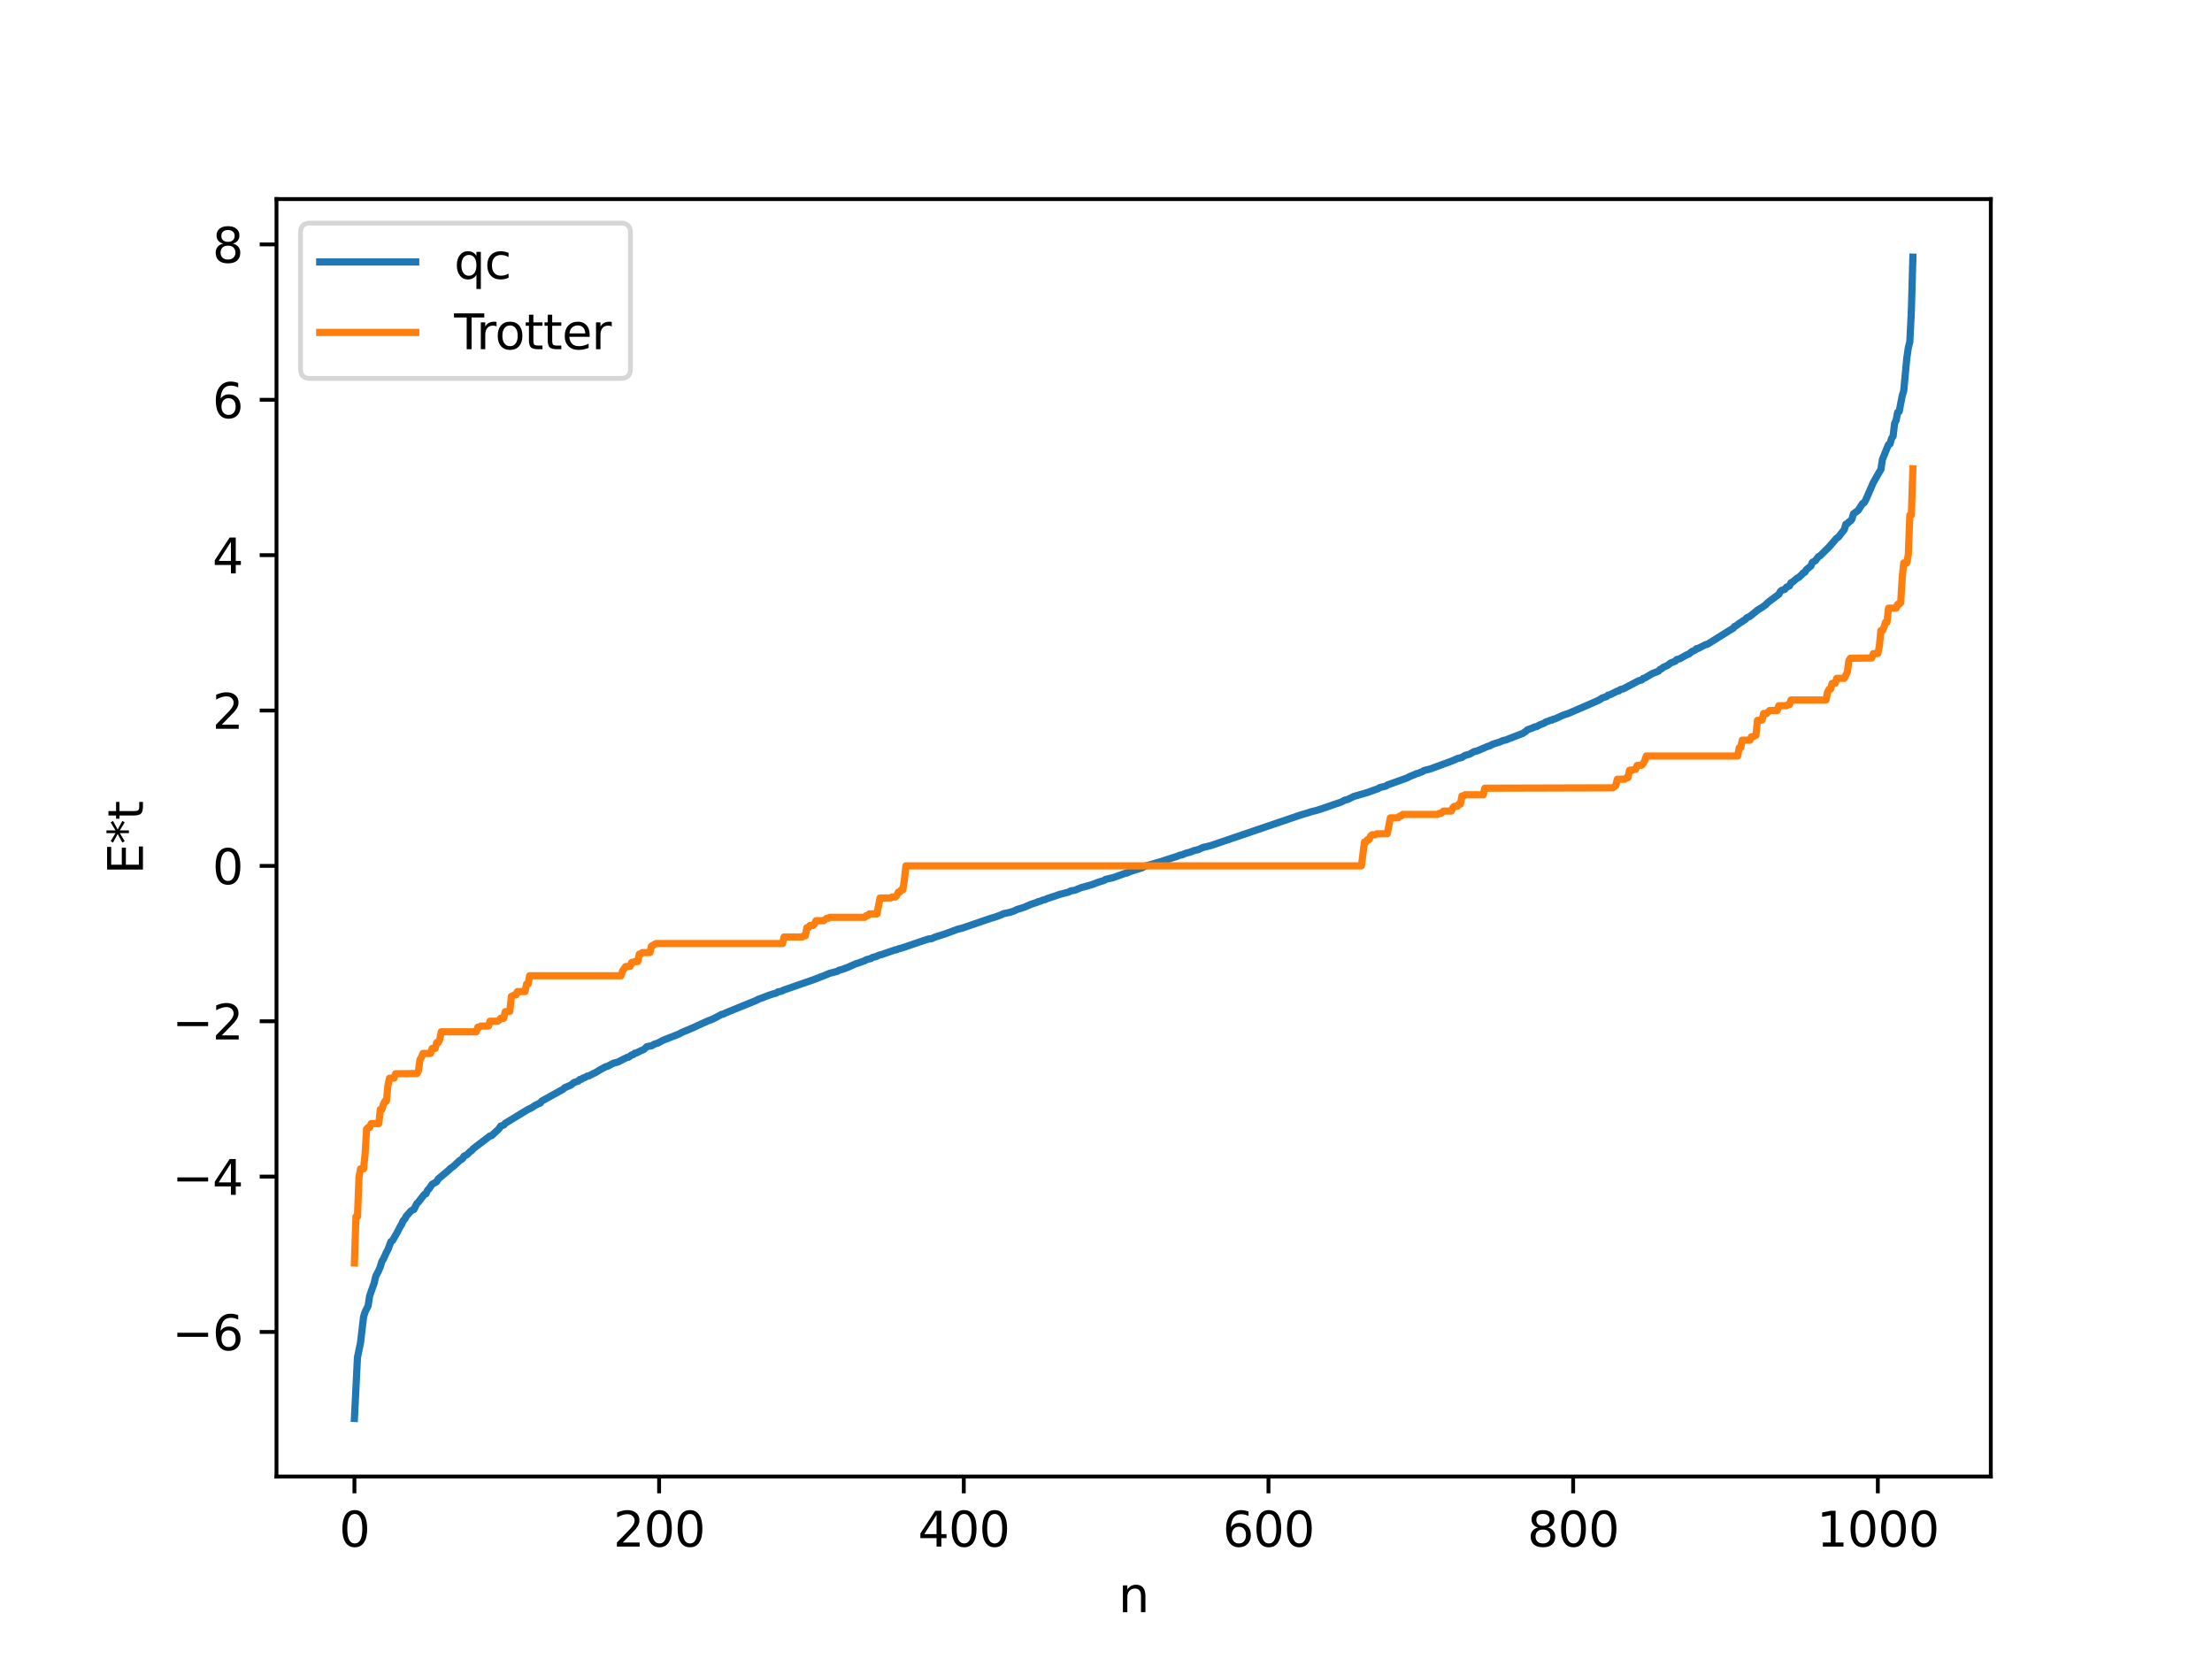 <?xml version="1.0" encoding="utf-8" standalone="no"?>
<!DOCTYPE svg PUBLIC "-//W3C//DTD SVG 1.1//EN"
  "http://www.w3.org/Graphics/SVG/1.1/DTD/svg11.dtd">
<svg xmlns:xlink="http://www.w3.org/1999/xlink" width="460.8pt" height="345.6pt" viewBox="0 0 460.8 345.6" xmlns="http://www.w3.org/2000/svg" version="1.1">
 <defs>
  <style type="text/css">*{stroke-linejoin: round; stroke-linecap: butt}</style>
 </defs>
 <g id="figure_1">
  <g id="patch_1">
   <path d="M 0 345.6 
L 460.8 345.6 
L 460.8 0 
L 0 0 
z
" style="fill: #ffffff"/>
  </g>
  <g id="axes_1">
   <g id="patch_2">
    <path d="M 57.6 307.584 
L 414.72 307.584 
L 414.72 41.472 
L 57.6 41.472 
z
" style="fill: #ffffff"/>
   </g>
   <g id="matplotlib.axis_1">
    <g id="xtick_1">
     <g id="line2d_1">
      <defs>
       <path id="m8e99fc05a9" d="M 0 0 
L 0 3.5 
" style="stroke: #000000; stroke-width: 0.8"/>
      </defs>
      <g>
       <use xlink:href="#m8e99fc05a9" x="73.833" y="307.584" style="stroke: #000000; stroke-width: 0.8"/>
      </g>
     </g>
     <g id="text_1">
      <!-- 0 -->
      <g transform="translate(70.651 322.182) scale(0.1 -0.1)">
       <defs>
        <path id="DejaVuSans-30" d="M 2034 4250 
Q 1547 4250 1301 3770 
Q 1056 3291 1056 2328 
Q 1056 1369 1301 889 
Q 1547 409 2034 409 
Q 2525 409 2770 889 
Q 3016 1369 3016 2328 
Q 3016 3291 2770 3770 
Q 2525 4250 2034 4250 
z
M 2034 4750 
Q 2819 4750 3233 4129 
Q 3647 3509 3647 2328 
Q 3647 1150 3233 529 
Q 2819 -91 2034 -91 
Q 1250 -91 836 529 
Q 422 1150 422 2328 
Q 422 3509 836 4129 
Q 1250 4750 2034 4750 
z
" transform="scale(0.016)"/>
       </defs>
       <use xlink:href="#DejaVuSans-30"/>
      </g>
     </g>
    </g>
    <g id="xtick_2">
     <g id="line2d_2">
      <g>
       <use xlink:href="#m8e99fc05a9" x="137.304" y="307.584" style="stroke: #000000; stroke-width: 0.8"/>
      </g>
     </g>
     <g id="text_2">
      <!-- 200 -->
      <g transform="translate(127.76 322.182) scale(0.1 -0.1)">
       <defs>
        <path id="DejaVuSans-32" d="M 1228 531 
L 3431 531 
L 3431 0 
L 469 0 
L 469 531 
Q 828 903 1448 1529 
Q 2069 2156 2228 2338 
Q 2531 2678 2651 2914 
Q 2772 3150 2772 3378 
Q 2772 3750 2511 3984 
Q 2250 4219 1831 4219 
Q 1534 4219 1204 4116 
Q 875 4013 500 3803 
L 500 4441 
Q 881 4594 1212 4672 
Q 1544 4750 1819 4750 
Q 2544 4750 2975 4387 
Q 3406 4025 3406 3419 
Q 3406 3131 3298 2873 
Q 3191 2616 2906 2266 
Q 2828 2175 2409 1742 
Q 1991 1309 1228 531 
z
" transform="scale(0.016)"/>
       </defs>
       <use xlink:href="#DejaVuSans-32"/>
       <use xlink:href="#DejaVuSans-30" x="63.623"/>
       <use xlink:href="#DejaVuSans-30" x="127.246"/>
      </g>
     </g>
    </g>
    <g id="xtick_3">
     <g id="line2d_3">
      <g>
       <use xlink:href="#m8e99fc05a9" x="200.775" y="307.584" style="stroke: #000000; stroke-width: 0.8"/>
      </g>
     </g>
     <g id="text_3">
      <!-- 400 -->
      <g transform="translate(191.231 322.182) scale(0.1 -0.1)">
       <defs>
        <path id="DejaVuSans-34" d="M 2419 4116 
L 825 1625 
L 2419 1625 
L 2419 4116 
z
M 2253 4666 
L 3047 4666 
L 3047 1625 
L 3713 1625 
L 3713 1100 
L 3047 1100 
L 3047 0 
L 2419 0 
L 2419 1100 
L 313 1100 
L 313 1709 
L 2253 4666 
z
" transform="scale(0.016)"/>
       </defs>
       <use xlink:href="#DejaVuSans-34"/>
       <use xlink:href="#DejaVuSans-30" x="63.623"/>
       <use xlink:href="#DejaVuSans-30" x="127.246"/>
      </g>
     </g>
    </g>
    <g id="xtick_4">
     <g id="line2d_4">
      <g>
       <use xlink:href="#m8e99fc05a9" x="264.246" y="307.584" style="stroke: #000000; stroke-width: 0.8"/>
      </g>
     </g>
     <g id="text_4">
      <!-- 600 -->
      <g transform="translate(254.702 322.182) scale(0.1 -0.1)">
       <defs>
        <path id="DejaVuSans-36" d="M 2113 2584 
Q 1688 2584 1439 2293 
Q 1191 2003 1191 1497 
Q 1191 994 1439 701 
Q 1688 409 2113 409 
Q 2538 409 2786 701 
Q 3034 994 3034 1497 
Q 3034 2003 2786 2293 
Q 2538 2584 2113 2584 
z
M 3366 4563 
L 3366 3988 
Q 3128 4100 2886 4159 
Q 2644 4219 2406 4219 
Q 1781 4219 1451 3797 
Q 1122 3375 1075 2522 
Q 1259 2794 1537 2939 
Q 1816 3084 2150 3084 
Q 2853 3084 3261 2657 
Q 3669 2231 3669 1497 
Q 3669 778 3244 343 
Q 2819 -91 2113 -91 
Q 1303 -91 875 529 
Q 447 1150 447 2328 
Q 447 3434 972 4092 
Q 1497 4750 2381 4750 
Q 2619 4750 2861 4703 
Q 3103 4656 3366 4563 
z
" transform="scale(0.016)"/>
       </defs>
       <use xlink:href="#DejaVuSans-36"/>
       <use xlink:href="#DejaVuSans-30" x="63.623"/>
       <use xlink:href="#DejaVuSans-30" x="127.246"/>
      </g>
     </g>
    </g>
    <g id="xtick_5">
     <g id="line2d_5">
      <g>
       <use xlink:href="#m8e99fc05a9" x="327.717" y="307.584" style="stroke: #000000; stroke-width: 0.8"/>
      </g>
     </g>
     <g id="text_5">
      <!-- 800 -->
      <g transform="translate(318.173 322.182) scale(0.1 -0.1)">
       <defs>
        <path id="DejaVuSans-38" d="M 2034 2216 
Q 1584 2216 1326 1975 
Q 1069 1734 1069 1313 
Q 1069 891 1326 650 
Q 1584 409 2034 409 
Q 2484 409 2743 651 
Q 3003 894 3003 1313 
Q 3003 1734 2745 1975 
Q 2488 2216 2034 2216 
z
M 1403 2484 
Q 997 2584 770 2862 
Q 544 3141 544 3541 
Q 544 4100 942 4425 
Q 1341 4750 2034 4750 
Q 2731 4750 3128 4425 
Q 3525 4100 3525 3541 
Q 3525 3141 3298 2862 
Q 3072 2584 2669 2484 
Q 3125 2378 3379 2068 
Q 3634 1759 3634 1313 
Q 3634 634 3220 271 
Q 2806 -91 2034 -91 
Q 1263 -91 848 271 
Q 434 634 434 1313 
Q 434 1759 690 2068 
Q 947 2378 1403 2484 
z
M 1172 3481 
Q 1172 3119 1398 2916 
Q 1625 2713 2034 2713 
Q 2441 2713 2670 2916 
Q 2900 3119 2900 3481 
Q 2900 3844 2670 4047 
Q 2441 4250 2034 4250 
Q 1625 4250 1398 4047 
Q 1172 3844 1172 3481 
z
" transform="scale(0.016)"/>
       </defs>
       <use xlink:href="#DejaVuSans-38"/>
       <use xlink:href="#DejaVuSans-30" x="63.623"/>
       <use xlink:href="#DejaVuSans-30" x="127.246"/>
      </g>
     </g>
    </g>
    <g id="xtick_6">
     <g id="line2d_6">
      <g>
       <use xlink:href="#m8e99fc05a9" x="391.188" y="307.584" style="stroke: #000000; stroke-width: 0.8"/>
      </g>
     </g>
     <g id="text_6">
      <!-- 1000 -->
      <g transform="translate(378.463 322.182) scale(0.1 -0.1)">
       <defs>
        <path id="DejaVuSans-31" d="M 794 531 
L 1825 531 
L 1825 4091 
L 703 3866 
L 703 4441 
L 1819 4666 
L 2450 4666 
L 2450 531 
L 3481 531 
L 3481 0 
L 794 0 
L 794 531 
z
" transform="scale(0.016)"/>
       </defs>
       <use xlink:href="#DejaVuSans-31"/>
       <use xlink:href="#DejaVuSans-30" x="63.623"/>
       <use xlink:href="#DejaVuSans-30" x="127.246"/>
       <use xlink:href="#DejaVuSans-30" x="190.869"/>
      </g>
     </g>
    </g>
    <g id="text_7">
     <!-- n -->
     <g transform="translate(232.991 335.861) scale(0.1 -0.1)">
      <defs>
       <path id="DejaVuSans-6e" d="M 3513 2113 
L 3513 0 
L 2938 0 
L 2938 2094 
Q 2938 2591 2744 2837 
Q 2550 3084 2163 3084 
Q 1697 3084 1428 2787 
Q 1159 2491 1159 1978 
L 1159 0 
L 581 0 
L 581 3500 
L 1159 3500 
L 1159 2956 
Q 1366 3272 1645 3428 
Q 1925 3584 2291 3584 
Q 2894 3584 3203 3211 
Q 3513 2838 3513 2113 
z
" transform="scale(0.016)"/>
      </defs>
      <use xlink:href="#DejaVuSans-6e"/>
     </g>
    </g>
   </g>
   <g id="matplotlib.axis_2">
    <g id="ytick_1">
     <g id="line2d_7">
      <defs>
       <path id="mee398c9384" d="M 0 0 
L -3.5 0 
" style="stroke: #000000; stroke-width: 0.8"/>
      </defs>
      <g>
       <use xlink:href="#mee398c9384" x="57.6" y="277.473" style="stroke: #000000; stroke-width: 0.8"/>
      </g>
     </g>
     <g id="text_8">
      <!-- −6 -->
      <g transform="translate(35.858 281.273) scale(0.1 -0.1)">
       <defs>
        <path id="DejaVuSans-2212" d="M 678 2272 
L 4684 2272 
L 4684 1741 
L 678 1741 
L 678 2272 
z
" transform="scale(0.016)"/>
       </defs>
       <use xlink:href="#DejaVuSans-2212"/>
       <use xlink:href="#DejaVuSans-36" x="83.789"/>
      </g>
     </g>
    </g>
    <g id="ytick_2">
     <g id="line2d_8">
      <g>
       <use xlink:href="#mee398c9384" x="57.6" y="245.109" style="stroke: #000000; stroke-width: 0.8"/>
      </g>
     </g>
     <g id="text_9">
      <!-- −4 -->
      <g transform="translate(35.858 248.908) scale(0.1 -0.1)">
       <use xlink:href="#DejaVuSans-2212"/>
       <use xlink:href="#DejaVuSans-34" x="83.789"/>
      </g>
     </g>
    </g>
    <g id="ytick_3">
     <g id="line2d_9">
      <g>
       <use xlink:href="#mee398c9384" x="57.6" y="212.744" style="stroke: #000000; stroke-width: 0.8"/>
      </g>
     </g>
     <g id="text_10">
      <!-- −2 -->
      <g transform="translate(35.858 216.543) scale(0.1 -0.1)">
       <use xlink:href="#DejaVuSans-2212"/>
       <use xlink:href="#DejaVuSans-32" x="83.789"/>
      </g>
     </g>
    </g>
    <g id="ytick_4">
     <g id="line2d_10">
      <g>
       <use xlink:href="#mee398c9384" x="57.6" y="180.379" style="stroke: #000000; stroke-width: 0.8"/>
      </g>
     </g>
     <g id="text_11">
      <!-- 0 -->
      <g transform="translate(44.237 184.178) scale(0.1 -0.1)">
       <use xlink:href="#DejaVuSans-30"/>
      </g>
     </g>
    </g>
    <g id="ytick_5">
     <g id="line2d_11">
      <g>
       <use xlink:href="#mee398c9384" x="57.6" y="148.014" style="stroke: #000000; stroke-width: 0.8"/>
      </g>
     </g>
     <g id="text_12">
      <!-- 2 -->
      <g transform="translate(44.237 151.813) scale(0.1 -0.1)">
       <use xlink:href="#DejaVuSans-32"/>
      </g>
     </g>
    </g>
    <g id="ytick_6">
     <g id="line2d_12">
      <g>
       <use xlink:href="#mee398c9384" x="57.6" y="115.649" style="stroke: #000000; stroke-width: 0.8"/>
      </g>
     </g>
     <g id="text_13">
      <!-- 4 -->
      <g transform="translate(44.237 119.449) scale(0.1 -0.1)">
       <use xlink:href="#DejaVuSans-34"/>
      </g>
     </g>
    </g>
    <g id="ytick_7">
     <g id="line2d_13">
      <g>
       <use xlink:href="#mee398c9384" x="57.6" y="83.284" style="stroke: #000000; stroke-width: 0.8"/>
      </g>
     </g>
     <g id="text_14">
      <!-- 6 -->
      <g transform="translate(44.237 87.084) scale(0.1 -0.1)">
       <use xlink:href="#DejaVuSans-36"/>
      </g>
     </g>
    </g>
    <g id="ytick_8">
     <g id="line2d_14">
      <g>
       <use xlink:href="#mee398c9384" x="57.6" y="50.92" style="stroke: #000000; stroke-width: 0.8"/>
      </g>
     </g>
     <g id="text_15">
      <!-- 8 -->
      <g transform="translate(44.237 54.719) scale(0.1 -0.1)">
       <use xlink:href="#DejaVuSans-38"/>
      </g>
     </g>
    </g>
    <g id="text_16">
     <!-- E*t -->
     <g transform="translate(29.778 182.148) rotate(-90) scale(0.1 -0.1)">
      <defs>
       <path id="DejaVuSans-45" d="M 628 4666 
L 3578 4666 
L 3578 4134 
L 1259 4134 
L 1259 2753 
L 3481 2753 
L 3481 2222 
L 1259 2222 
L 1259 531 
L 3634 531 
L 3634 0 
L 628 0 
L 628 4666 
z
" transform="scale(0.016)"/>
       <path id="DejaVuSans-2a" d="M 3009 3897 
L 1888 3291 
L 3009 2681 
L 2828 2375 
L 1778 3009 
L 1778 1831 
L 1422 1831 
L 1422 3009 
L 372 2375 
L 191 2681 
L 1313 3291 
L 191 3897 
L 372 4206 
L 1422 3572 
L 1422 4750 
L 1778 4750 
L 1778 3572 
L 2828 4206 
L 3009 3897 
z
" transform="scale(0.016)"/>
       <path id="DejaVuSans-74" d="M 1172 4494 
L 1172 3500 
L 2356 3500 
L 2356 3053 
L 1172 3053 
L 1172 1153 
Q 1172 725 1289 603 
Q 1406 481 1766 481 
L 2356 481 
L 2356 0 
L 1766 0 
Q 1100 0 847 248 
Q 594 497 594 1153 
L 594 3053 
L 172 3053 
L 172 3500 
L 594 3500 
L 594 4494 
L 1172 4494 
z
" transform="scale(0.016)"/>
      </defs>
      <use xlink:href="#DejaVuSans-45"/>
      <use xlink:href="#DejaVuSans-2a" x="63.184"/>
      <use xlink:href="#DejaVuSans-74" x="113.184"/>
     </g>
    </g>
   </g>
   <g id="line2d_15">
    <path d="M 73.833 295.488 
L 74.467 282.765 
L 75.102 279.729 
L 75.737 274.323 
L 76.054 273.299 
L 76.689 272.021 
L 77.006 269.945 
L 77.958 267.258 
L 78.276 265.87 
L 78.91 264.633 
L 79.228 263.88 
L 79.545 262.784 
L 79.862 262.298 
L 80.497 260.888 
L 80.815 260.306 
L 81.449 258.633 
L 81.767 258.435 
L 82.719 256.783 
L 83.353 255.539 
L 83.671 255.051 
L 83.988 254.292 
L 84.305 253.987 
L 84.623 253.373 
L 85.575 252.299 
L 85.892 252.064 
L 86.21 251.973 
L 86.844 250.696 
L 87.162 250.424 
L 87.796 249.584 
L 88.431 248.792 
L 88.748 248.687 
L 89.066 247.945 
L 89.383 247.652 
L 90.018 246.708 
L 90.97 246.166 
L 91.287 245.596 
L 93.509 243.747 
L 93.826 243.401 
L 94.461 242.967 
L 95.73 241.782 
L 96.365 241.359 
L 96.682 240.83 
L 97.317 240.52 
L 97.952 239.876 
L 98.269 239.688 
L 98.586 239.291 
L 99.221 238.813 
L 102.077 236.63 
L 102.395 236.584 
L 103.981 235.116 
L 104.299 234.579 
L 104.934 234.379 
L 105.251 234 
L 110.011 231.106 
L 110.646 230.82 
L 111.598 230.205 
L 112.233 229.905 
L 112.55 229.789 
L 112.867 229.366 
L 117.31 226.906 
L 117.628 226.594 
L 118.897 226.056 
L 119.532 225.528 
L 120.484 225.207 
L 120.801 224.872 
L 121.119 224.845 
L 121.436 224.571 
L 121.753 224.504 
L 122.388 224.151 
L 122.705 224.121 
L 123.658 223.609 
L 123.975 223.49 
L 124.927 222.899 
L 126.196 222.202 
L 126.514 222.15 
L 127.783 221.493 
L 128.735 221.227 
L 130.639 220.271 
L 130.957 220.228 
L 131.591 219.752 
L 131.909 219.702 
L 132.226 219.398 
L 132.543 219.372 
L 133.496 218.885 
L 134.13 218.633 
L 134.765 218.034 
L 135.717 217.863 
L 136.352 217.506 
L 136.986 217.313 
L 138.256 216.656 
L 141.429 215.412 
L 142.064 215.068 
L 142.699 214.801 
L 144.603 213.993 
L 145.238 213.689 
L 147.459 212.678 
L 148.411 212.328 
L 149.998 211.495 
L 150.315 211.312 
L 150.633 211.266 
L 151.267 210.961 
L 157.615 208.376 
L 157.932 208.171 
L 158.567 207.956 
L 160.153 207.344 
L 161.105 207.034 
L 161.74 206.859 
L 162.058 206.624 
L 162.692 206.525 
L 163.327 206.225 
L 169.674 204.017 
L 170.943 203.523 
L 171.578 203.279 
L 172.848 202.753 
L 174.434 202.344 
L 174.752 202.125 
L 175.386 201.963 
L 176.656 201.494 
L 177.291 201.206 
L 178.243 200.785 
L 178.877 200.588 
L 179.829 200.239 
L 180.147 200.148 
L 180.464 199.92 
L 181.416 199.683 
L 181.734 199.459 
L 182.368 199.307 
L 183.32 198.915 
L 183.638 198.87 
L 184.272 198.638 
L 186.494 197.867 
L 186.811 197.852 
L 187.129 197.676 
L 187.763 197.522 
L 192.841 195.797 
L 193.476 195.596 
L 194.11 195.535 
L 194.745 195.228 
L 196.967 194.522 
L 199.505 193.572 
L 200.458 193.339 
L 206.487 191.271 
L 207.122 191.097 
L 208.074 190.759 
L 208.709 190.517 
L 209.026 190.333 
L 210.296 190.083 
L 211.248 189.769 
L 211.882 189.461 
L 213.469 188.962 
L 214.739 188.397 
L 216.008 187.98 
L 216.325 187.797 
L 216.643 187.758 
L 217.277 187.488 
L 217.595 187.452 
L 218.229 187.164 
L 219.499 186.755 
L 220.768 186.312 
L 222.672 185.818 
L 222.99 185.615 
L 223.942 185.442 
L 225.211 184.915 
L 225.846 184.748 
L 227.433 184.295 
L 228.067 184.062 
L 229.02 183.705 
L 229.972 183.429 
L 230.289 183.195 
L 231.876 182.834 
L 234.415 181.922 
L 234.732 181.879 
L 235.367 181.579 
L 237.905 180.783 
L 238.54 180.43 
L 241.714 179.521 
L 245.205 178.39 
L 245.839 178.133 
L 246.157 178.101 
L 247.109 177.715 
L 247.743 177.577 
L 248.696 177.213 
L 249.648 176.983 
L 250.6 176.544 
L 252.186 176.164 
L 270.91 169.786 
L 272.497 169.319 
L 273.132 169.097 
L 274.084 168.875 
L 275.036 168.571 
L 275.671 168.364 
L 278.21 167.488 
L 279.162 167.167 
L 279.796 166.887 
L 280.114 166.692 
L 280.748 166.549 
L 282.018 165.913 
L 284.874 165.091 
L 287.096 164.287 
L 287.413 164.065 
L 288.682 163.771 
L 289 163.535 
L 289.952 163.193 
L 291.539 162.632 
L 293.125 162.052 
L 293.76 161.717 
L 294.712 161.351 
L 295.029 161.168 
L 295.347 161.13 
L 295.981 160.857 
L 296.299 160.756 
L 296.616 160.522 
L 297.886 160.21 
L 302.646 158.456 
L 303.598 158.015 
L 304.55 157.785 
L 305.185 157.366 
L 306.137 157.108 
L 307.089 156.567 
L 307.724 156.429 
L 309.945 155.469 
L 310.262 155.415 
L 310.897 155.058 
L 312.484 154.553 
L 313.119 154.264 
L 313.753 154.137 
L 314.388 153.868 
L 317.244 152.771 
L 317.879 152.324 
L 318.196 152.035 
L 319.148 151.689 
L 319.783 151.408 
L 320.1 151.371 
L 320.735 151.014 
L 321.687 150.644 
L 322.005 150.399 
L 322.639 150.198 
L 322.957 150.039 
L 323.274 150.017 
L 323.591 149.808 
L 323.909 149.772 
L 325.813 148.906 
L 326.765 148.609 
L 327.4 148.328 
L 330.573 146.957 
L 333.112 145.842 
L 333.747 145.406 
L 334.699 145.099 
L 335.016 144.791 
L 335.334 144.759 
L 336.92 143.968 
L 337.238 143.918 
L 337.555 143.638 
L 338.19 143.481 
L 341.363 141.81 
L 341.998 141.648 
L 342.315 141.315 
L 342.633 141.249 
L 344.22 140.307 
L 345.489 139.824 
L 345.806 139.448 
L 346.124 139.336 
L 346.441 139.033 
L 347.393 138.605 
L 348.028 138.118 
L 348.98 137.74 
L 349.297 137.388 
L 349.932 137.23 
L 351.201 136.507 
L 351.836 136.232 
L 352.471 135.718 
L 353.105 135.445 
L 353.423 135.126 
L 353.74 135.09 
L 355.327 134.278 
L 355.644 134.237 
L 360.087 131.459 
L 360.722 131.081 
L 361.039 130.899 
L 361.357 130.487 
L 361.674 130.353 
L 362.309 129.867 
L 363.578 129.046 
L 363.896 128.689 
L 364.53 128.411 
L 366.117 127.109 
L 367.069 126.53 
L 367.704 126.077 
L 368.339 125.461 
L 370.243 124.035 
L 370.56 123.81 
L 370.877 123.212 
L 371.195 122.953 
L 371.829 122.754 
L 372.147 122.329 
L 372.781 122.05 
L 373.099 121.388 
L 373.416 121.262 
L 374.368 120.443 
L 374.686 120.322 
L 375.32 119.72 
L 375.638 119.358 
L 375.955 119.235 
L 376.272 118.694 
L 377.224 117.92 
L 377.542 117.157 
L 378.177 116.798 
L 378.811 115.96 
L 379.129 115.808 
L 381.033 113.933 
L 382.302 112.461 
L 382.62 112.1 
L 382.937 111.93 
L 384.206 110.304 
L 384.524 109.194 
L 384.841 109.083 
L 385.158 108.713 
L 385.476 108.547 
L 385.793 108.144 
L 386.11 107.022 
L 387.062 106.353 
L 388.015 104.885 
L 388.332 104.725 
L 388.649 104.192 
L 390.236 100.548 
L 391.505 98.309 
L 391.823 97.813 
L 392.14 95.714 
L 393.41 92.598 
L 393.727 92.478 
L 394.044 91.328 
L 394.362 90.884 
L 394.679 88.206 
L 394.996 87.559 
L 395.314 85.893 
L 395.631 85.745 
L 396.266 82.442 
L 396.583 81.406 
L 397.218 74.627 
L 397.535 72.454 
L 397.853 71.184 
L 398.17 64.827 
L 398.487 53.568 
L 398.487 53.568 
" clip-path="url(#pca7de455c7)" style="fill: none; stroke: #1f77b4; stroke-width: 1.5; stroke-linecap: square"/>
   </g>
   <g id="line2d_16">
    <path d="M 73.833 263.11 
L 74.15 253.456 
L 74.467 253.456 
L 74.785 245.204 
L 75.102 243.49 
L 75.737 243.49 
L 76.054 240.402 
L 76.372 235.19 
L 76.689 234.87 
L 77.006 234.87 
L 77.324 234.064 
L 78.91 234.064 
L 79.228 231.123 
L 79.545 231.123 
L 79.862 230.059 
L 80.18 229.401 
L 80.497 229.401 
L 80.815 226.15 
L 81.132 224.619 
L 82.084 224.593 
L 82.401 223.687 
L 86.844 223.635 
L 87.162 223.139 
L 87.479 220.783 
L 87.796 220.262 
L 88.114 219.447 
L 89.7 219.447 
L 90.018 218.404 
L 90.653 218.404 
L 90.97 217.194 
L 91.287 217.194 
L 91.605 216.563 
L 91.922 214.941 
L 99.221 214.941 
L 99.539 213.974 
L 99.856 213.974 
L 100.173 213.746 
L 101.76 213.746 
L 102.077 212.744 
L 103.664 212.744 
L 103.981 212.518 
L 104.299 212.127 
L 104.934 212.127 
L 105.251 210.753 
L 106.203 210.684 
L 106.52 207.583 
L 107.155 207.277 
L 107.472 207.277 
L 107.79 206.563 
L 109.377 206.563 
L 109.694 204.995 
L 110.011 204.995 
L 110.329 203.264 
L 129.37 203.264 
L 129.687 202.28 
L 130.322 201.355 
L 131.274 201.296 
L 131.591 200.492 
L 131.909 200.492 
L 132.226 200.308 
L 132.861 200.308 
L 133.178 198.758 
L 133.496 198.758 
L 133.813 198.434 
L 135.4 198.434 
L 135.717 197.113 
L 136.669 196.561 
L 163.01 196.561 
L 163.327 195.19 
L 167.135 195.19 
L 167.453 194.94 
L 167.77 194.94 
L 168.087 193.243 
L 168.405 193.243 
L 168.722 192.79 
L 169.357 192.79 
L 169.674 192.497 
L 169.991 191.797 
L 171.578 191.797 
L 172.213 191.304 
L 172.53 191.304 
L 172.848 191.094 
L 180.147 191.094 
L 180.464 190.734 
L 180.781 190.734 
L 181.099 190.38 
L 182.686 190.38 
L 183.32 187.082 
L 185.542 187.052 
L 185.859 186.861 
L 186.494 186.861 
L 186.811 186.571 
L 187.129 185.846 
L 187.446 185.846 
L 187.763 185.355 
L 188.081 185.355 
L 188.398 183.304 
L 188.715 180.379 
L 283.605 180.379 
L 284.239 175.403 
L 284.557 175.403 
L 284.874 174.912 
L 285.191 174.912 
L 285.509 174.186 
L 285.826 173.897 
L 286.461 173.897 
L 286.778 173.705 
L 289 173.676 
L 289.634 170.378 
L 291.221 170.378 
L 291.539 170.024 
L 291.856 170.024 
L 292.173 169.664 
L 299.472 169.664 
L 299.79 169.454 
L 300.107 169.454 
L 300.742 168.961 
L 302.329 168.961 
L 302.646 168.26 
L 302.963 167.968 
L 303.598 167.968 
L 303.915 167.515 
L 304.233 167.515 
L 304.55 165.818 
L 304.867 165.818 
L 305.185 165.568 
L 308.993 165.568 
L 309.31 164.196 
L 335.968 164.121 
L 336.603 163.645 
L 336.92 162.324 
L 338.507 162.324 
L 338.824 161.999 
L 339.142 161.999 
L 339.459 160.45 
L 340.094 160.45 
L 340.411 160.266 
L 340.729 160.266 
L 341.046 159.462 
L 341.681 159.403 
L 341.998 159.403 
L 342.315 159.044 
L 342.633 158.477 
L 342.95 157.494 
L 361.991 157.494 
L 362.309 155.762 
L 362.626 155.762 
L 362.943 154.195 
L 364.53 154.195 
L 364.848 153.481 
L 365.165 153.481 
L 365.8 153.175 
L 366.117 150.074 
L 367.069 150.005 
L 367.386 148.631 
L 368.021 148.631 
L 368.656 148.014 
L 370.243 148.014 
L 370.56 147.012 
L 372.147 147.012 
L 372.464 146.784 
L 372.781 146.784 
L 373.099 145.817 
L 380.398 145.817 
L 380.715 144.195 
L 381.033 143.564 
L 381.35 143.564 
L 381.667 142.353 
L 382.302 142.353 
L 382.62 141.311 
L 384.206 141.311 
L 384.841 139.975 
L 385.158 137.618 
L 385.476 137.122 
L 389.919 137.071 
L 390.236 136.165 
L 391.188 136.139 
L 391.505 134.608 
L 391.823 131.357 
L 392.14 131.357 
L 392.458 130.699 
L 392.775 129.635 
L 393.092 129.635 
L 393.41 126.694 
L 394.996 126.694 
L 395.314 125.887 
L 395.631 125.887 
L 395.948 125.568 
L 396.266 120.355 
L 396.583 117.268 
L 397.218 117.268 
L 397.535 115.554 
L 397.853 107.302 
L 398.17 107.302 
L 398.487 97.648 
L 398.487 97.648 
" clip-path="url(#pca7de455c7)" style="fill: none; stroke: #ff7f0e; stroke-width: 1.5; stroke-linecap: square"/>
   </g>
   <g id="patch_3">
    <path d="M 57.6 307.584 
L 57.6 41.472 
" style="fill: none; stroke: #000000; stroke-width: 0.8; stroke-linejoin: miter; stroke-linecap: square"/>
   </g>
   <g id="patch_4">
    <path d="M 414.72 307.584 
L 414.72 41.472 
" style="fill: none; stroke: #000000; stroke-width: 0.8; stroke-linejoin: miter; stroke-linecap: square"/>
   </g>
   <g id="patch_5">
    <path d="M 57.6 307.584 
L 414.72 307.584 
" style="fill: none; stroke: #000000; stroke-width: 0.8; stroke-linejoin: miter; stroke-linecap: square"/>
   </g>
   <g id="patch_6">
    <path d="M 57.6 41.472 
L 414.72 41.472 
" style="fill: none; stroke: #000000; stroke-width: 0.8; stroke-linejoin: miter; stroke-linecap: square"/>
   </g>
   <g id="legend_1">
    <g id="patch_7">
     <path d="M 64.6 78.828 
L 129.342 78.828 
Q 131.342 78.828 131.342 76.828 
L 131.342 48.472 
Q 131.342 46.472 129.342 46.472 
L 64.6 46.472 
Q 62.6 46.472 62.6 48.472 
L 62.6 76.828 
Q 62.6 78.828 64.6 78.828 
z
" style="fill: #ffffff; opacity: 0.8; stroke: #cccccc; stroke-linejoin: miter"/>
    </g>
    <g id="line2d_17">
     <path d="M 66.6 54.57 
L 76.6 54.57 
L 86.6 54.57 
" style="fill: none; stroke: #1f77b4; stroke-width: 1.5; stroke-linecap: square"/>
    </g>
    <g id="text_17">
     <!-- qc -->
     <g transform="translate(94.6 58.07) scale(0.1 -0.1)">
      <defs>
       <path id="DejaVuSans-71" d="M 947 1747 
Q 947 1113 1208 752 
Q 1469 391 1925 391 
Q 2381 391 2643 752 
Q 2906 1113 2906 1747 
Q 2906 2381 2643 2742 
Q 2381 3103 1925 3103 
Q 1469 3103 1208 2742 
Q 947 2381 947 1747 
z
M 2906 525 
Q 2725 213 2448 61 
Q 2172 -91 1784 -91 
Q 1150 -91 751 415 
Q 353 922 353 1747 
Q 353 2572 751 3078 
Q 1150 3584 1784 3584 
Q 2172 3584 2448 3432 
Q 2725 3281 2906 2969 
L 2906 3500 
L 3481 3500 
L 3481 -1331 
L 2906 -1331 
L 2906 525 
z
" transform="scale(0.016)"/>
       <path id="DejaVuSans-63" d="M 3122 3366 
L 3122 2828 
Q 2878 2963 2633 3030 
Q 2388 3097 2138 3097 
Q 1578 3097 1268 2742 
Q 959 2388 959 1747 
Q 959 1106 1268 751 
Q 1578 397 2138 397 
Q 2388 397 2633 464 
Q 2878 531 3122 666 
L 3122 134 
Q 2881 22 2623 -34 
Q 2366 -91 2075 -91 
Q 1284 -91 818 406 
Q 353 903 353 1747 
Q 353 2603 823 3093 
Q 1294 3584 2113 3584 
Q 2378 3584 2631 3529 
Q 2884 3475 3122 3366 
z
" transform="scale(0.016)"/>
      </defs>
      <use xlink:href="#DejaVuSans-71"/>
      <use xlink:href="#DejaVuSans-63" x="63.477"/>
     </g>
    </g>
    <g id="line2d_18">
     <path d="M 66.6 69.249 
L 76.6 69.249 
L 86.6 69.249 
" style="fill: none; stroke: #ff7f0e; stroke-width: 1.5; stroke-linecap: square"/>
    </g>
    <g id="text_18">
     <!-- Trotter -->
     <g transform="translate(94.6 72.749) scale(0.1 -0.1)">
      <defs>
       <path id="DejaVuSans-54" d="M -19 4666 
L 3928 4666 
L 3928 4134 
L 2272 4134 
L 2272 0 
L 1638 0 
L 1638 4134 
L -19 4134 
L -19 4666 
z
" transform="scale(0.016)"/>
       <path id="DejaVuSans-72" d="M 2631 2963 
Q 2534 3019 2420 3045 
Q 2306 3072 2169 3072 
Q 1681 3072 1420 2755 
Q 1159 2438 1159 1844 
L 1159 0 
L 581 0 
L 581 3500 
L 1159 3500 
L 1159 2956 
Q 1341 3275 1631 3429 
Q 1922 3584 2338 3584 
Q 2397 3584 2469 3576 
Q 2541 3569 2628 3553 
L 2631 2963 
z
" transform="scale(0.016)"/>
       <path id="DejaVuSans-6f" d="M 1959 3097 
Q 1497 3097 1228 2736 
Q 959 2375 959 1747 
Q 959 1119 1226 758 
Q 1494 397 1959 397 
Q 2419 397 2687 759 
Q 2956 1122 2956 1747 
Q 2956 2369 2687 2733 
Q 2419 3097 1959 3097 
z
M 1959 3584 
Q 2709 3584 3137 3096 
Q 3566 2609 3566 1747 
Q 3566 888 3137 398 
Q 2709 -91 1959 -91 
Q 1206 -91 779 398 
Q 353 888 353 1747 
Q 353 2609 779 3096 
Q 1206 3584 1959 3584 
z
" transform="scale(0.016)"/>
       <path id="DejaVuSans-65" d="M 3597 1894 
L 3597 1613 
L 953 1613 
Q 991 1019 1311 708 
Q 1631 397 2203 397 
Q 2534 397 2845 478 
Q 3156 559 3463 722 
L 3463 178 
Q 3153 47 2828 -22 
Q 2503 -91 2169 -91 
Q 1331 -91 842 396 
Q 353 884 353 1716 
Q 353 2575 817 3079 
Q 1281 3584 2069 3584 
Q 2775 3584 3186 3129 
Q 3597 2675 3597 1894 
z
M 3022 2063 
Q 3016 2534 2758 2815 
Q 2500 3097 2075 3097 
Q 1594 3097 1305 2825 
Q 1016 2553 972 2059 
L 3022 2063 
z
" transform="scale(0.016)"/>
      </defs>
      <use xlink:href="#DejaVuSans-54"/>
      <use xlink:href="#DejaVuSans-72" x="46.334"/>
      <use xlink:href="#DejaVuSans-6f" x="85.197"/>
      <use xlink:href="#DejaVuSans-74" x="146.379"/>
      <use xlink:href="#DejaVuSans-74" x="185.588"/>
      <use xlink:href="#DejaVuSans-65" x="224.797"/>
      <use xlink:href="#DejaVuSans-72" x="286.32"/>
     </g>
    </g>
   </g>
  </g>
 </g>
 <defs>
  <clipPath id="pca7de455c7">
   <rect x="57.6" y="41.472" width="357.12" height="266.112"/>
  </clipPath>
 </defs>
</svg>
